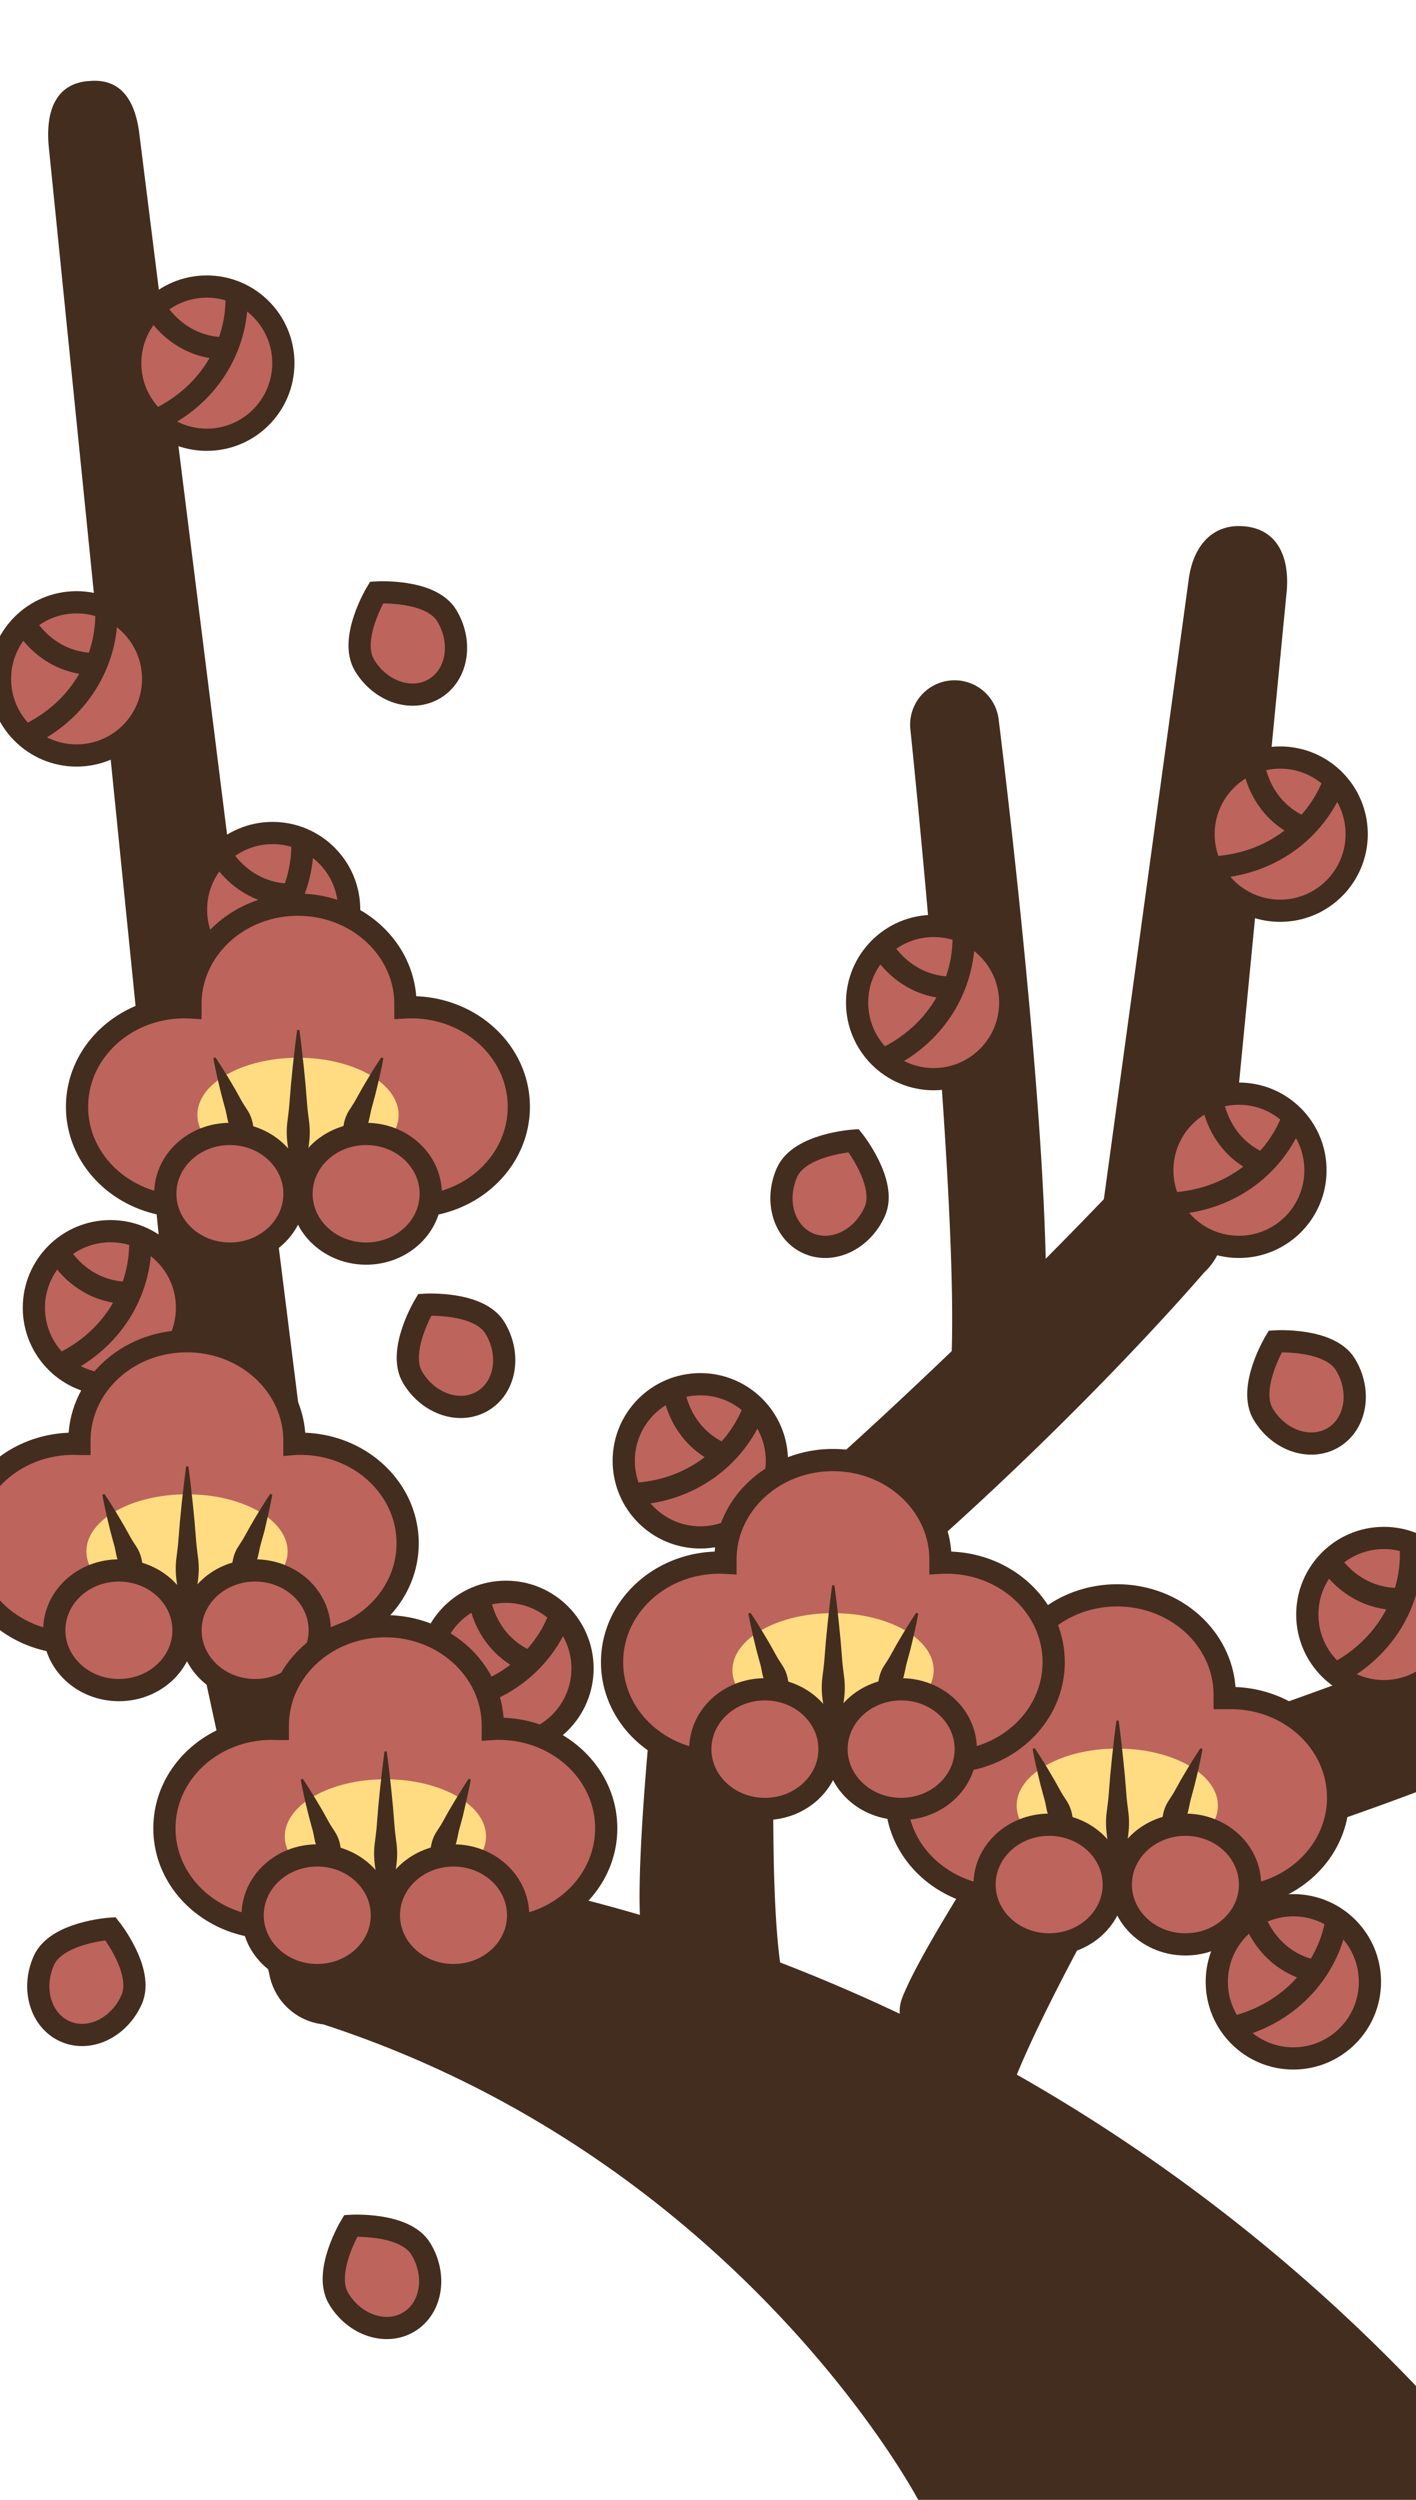 <svg xmlns="http://www.w3.org/2000/svg" width="510" height="900" viewBox="0 0 510 900"><defs><style>.a{fill:#432d1e;}.b{fill:#bd645d;}.b,.c{stroke:#432d1e;stroke-miterlimit:10;stroke-width:8px;}.c{fill:none;}.d{fill:#ffdc82;}</style></defs><title>22</title><path class="a" d="M92.66,571.46l.36,0a22.27,22.27,0,0,0,19.62-24.63l-62.37-498c-1.38-12.21-6.4-21-18.62-19.61l-.36,0c-12.22,1.38-15,12.4-13.62,24.62L68,551.84A22.26,22.26,0,0,0,92.66,571.46Z"/><path class="a" d="M518.65,641.93v-49.8c-39.59,15.51-89.64,33.65-139,47.52a18.92,18.92,0,0,0-8.6,5.18,22.27,22.27,0,0,0-6.1,6.71s-33.27,49.7-40.2,68.25a13.32,13.32,0,0,0-.68,5.22c-14.76-7-29.17-13.11-43.09-18.48-3.93-28.17-2-87.76-2-87.76a22.21,22.21,0,0,0-3.28-12.66c92-70.55,158-148,158-148a22.17,22.17,0,0,0,7.13-16.8,22.24,22.24,0,0,0,.84-3.94l21.62-223.08c1.46-12.21-2.26-23.28-14.46-24.74h0c-12.21-1.46-19.29,7.26-20.75,19.47L397.58,431.72c-4.62,4.83-11.79,12.23-20.95,21.45-1.67-73.2-17-194.57-17-194.57a16,16,0,0,0-31.78,3.6s16.91,161.3,14.93,224.22c-30.5,29.26-69.37,64.69-109.19,96-9.67,7.6-9.6,22.43-1.25,31.46a21.74,21.74,0,0,0,2.24,2.08c0,.28,0,.55-.05.83,0,0-5,48.82-4.06,72.61-42.45-12.44-76.81-17.68-96.87-19.86l-16.74-77.2a22.26,22.26,0,0,0-26.47-17h0a22.26,22.26,0,0,0-17,26.48L97.13,711.41a22.27,22.27,0,0,0,19.34,17.41C266.3,777.66,330.71,900,330.71,900H510V859A628.76,628.76,0,0,0,366.23,746.91c8.81-21.55,26.33-53.53,33.71-66.73A1098.18,1098.18,0,0,0,518.65,641.93Z"/><circle class="b" cx="182.23" cy="600.65" r="27.58"/><path class="c" d="M172.58,574.82s1.52,17.38,19.11,24"/><path class="c" d="M201.85,581.27c-5.59,15.86-21.38,30.46-44.45,31.39"/><circle class="b" cx="498.43" cy="581.27" r="27.58"/><path class="c" d="M478.78,561.93s8.72,15.12,27.44,13.66"/><path class="c" d="M508,555.42c1.63,16.73-6.52,36.64-27,47.22"/><circle class="b" cx="39.78" cy="470.82" r="27.58"/><path class="c" d="M21,450.66S29,466.13,47.8,465.46"/><path class="c" d="M50.46,445.39c.92,16.79-8.06,36.33-29,46"/><circle class="b" cx="461.06" cy="300.31" r="27.58"/><path class="c" d="M451.41,274.48s1.52,17.38,19.11,24"/><path class="c" d="M480.68,280.93c-5.59,15.86-21.38,30.46-44.45,31.39"/><path class="b" d="M108.17,519.78c-.72,0-1.43,0-2.13.06,0-.38,0-.75,0-1.14,0-19.79-17.33-35.83-38.72-35.83s-38.71,16-38.71,35.83c0,.39,0,.76,0,1.14-.7,0-1.41-.06-2.13-.06-21.38,0-38.71,16.05-38.71,35.84s17.33,35.84,38.71,35.84a40.8,40.8,0,0,0,21.35-5.94,41.41,41.41,0,0,0,38.93,0,40.8,40.8,0,0,0,21.35,5.94c21.38,0,38.71-16.05,38.71-35.84S129.55,519.78,108.17,519.78Z"/><ellipse class="d" cx="67.35" cy="558.53" rx="36.24" ry="20.56"/><path class="a" d="M67.08,581.49a31.61,31.61,0,0,1-2.43-6.69,48.83,48.83,0,0,1-1.17-6.69,29.93,29.93,0,0,1,0-6.69c.27-2.24.59-4.47.76-6.7l.54-6.69.66-6.69c.49-4.46,1-8.92,1.6-13.39h.8c.63,4.47,1.11,8.93,1.6,13.39l.66,6.69.54,6.69c.17,2.23.49,4.46.76,6.7a29.93,29.93,0,0,1,0,6.69,48.83,48.83,0,0,1-1.17,6.69,31.61,31.61,0,0,1-2.43,6.69Z"/><path class="a" d="M50.23,570.93a16.89,16.89,0,0,1-3.92-3.18,22.45,22.45,0,0,1-2.75-3.66A13.59,13.59,0,0,1,41.93,560c-.31-1.46-.55-3-1-4.39l-1.16-4.3-1.06-4.35c-.65-2.92-1.32-5.84-1.85-8.81l.74-.3c1.7,2.5,3.25,5,4.82,7.6l2.27,3.86,2.17,3.89c.71,1.31,1.58,2.55,2.37,3.82a13,13,0,0,1,1.7,4.09,22.29,22.29,0,0,1,.58,4.54,16.66,16.66,0,0,1-.58,5Z"/><path class="a" d="M84,570.63a16.66,16.66,0,0,1-.58-5,22.29,22.29,0,0,1,.58-4.54,13.23,13.23,0,0,1,1.7-4.09c.79-1.27,1.66-2.51,2.37-3.82l2.17-3.89,2.27-3.86c1.57-2.55,3.12-5.1,4.82-7.6l.74.3c-.53,3-1.19,5.89-1.85,8.81l-1,4.35L94,555.58c-.4,1.43-.65,2.93-1,4.39a13.34,13.34,0,0,1-1.63,4.12,22.45,22.45,0,0,1-2.75,3.66,16.89,16.89,0,0,1-3.92,3.18Z"/><ellipse class="b" cx="42.82" cy="586.93" rx="23.27" ry="21.54"/><ellipse class="b" cx="91.89" cy="586.93" rx="23.27" ry="21.54"/><path class="b" d="M443.22,611.33c-.71,0-1.42,0-2.13,0,0-.37,0-.75,0-1.13,0-19.79-17.34-35.84-38.72-35.84s-38.71,16.05-38.71,35.84c0,.38,0,.76,0,1.13-.71,0-1.42,0-2.13,0-21.38,0-38.71,16-38.71,35.84S340.22,683,361.6,683A40.8,40.8,0,0,0,383,677.06a41.41,41.41,0,0,0,38.93,0A40.76,40.76,0,0,0,443.22,683c21.38,0,38.72-16,38.72-35.83S464.6,611.33,443.22,611.33Z"/><ellipse class="d" cx="402.41" cy="650.07" rx="36.24" ry="20.56"/><path class="a" d="M402.14,673a31.34,31.34,0,0,1-2.43-6.7,47.36,47.36,0,0,1-1.17-6.69,29.93,29.93,0,0,1,0-6.69c.27-2.23.59-4.46.76-6.69l.54-6.69.66-6.7c.49-4.46,1-8.92,1.6-13.38h.8c.63,4.46,1.11,8.92,1.6,13.38l.66,6.7.54,6.69c.17,2.23.49,4.46.76,6.69a30.54,30.54,0,0,1,0,6.69,48.87,48.87,0,0,1-1.18,6.69,31.84,31.84,0,0,1-2.42,6.7Z"/><path class="a" d="M385.29,662.48a17.18,17.18,0,0,1-3.92-3.19,22.45,22.45,0,0,1-2.75-3.66,13.24,13.24,0,0,1-1.63-4.12c-.32-1.46-.56-3-1-4.38l-1.17-4.31-1.05-4.35c-.66-2.92-1.33-5.83-1.85-8.8l.74-.3c1.7,2.49,3.25,5,4.81,7.6l2.28,3.85,2.17,3.9c.7,1.3,1.57,2.54,2.37,3.81a13.23,13.23,0,0,1,1.7,4.09,22.47,22.47,0,0,1,.58,4.54,17.35,17.35,0,0,1-.58,5Z"/><path class="a" d="M419.05,662.18a17,17,0,0,1-.59-5,23.21,23.21,0,0,1,.58-4.54,13.26,13.26,0,0,1,1.71-4.09c.79-1.27,1.66-2.51,2.37-3.81l2.16-3.9,2.28-3.85c1.56-2.55,3.12-5.11,4.81-7.6l.75.3c-.53,3-1.2,5.88-1.85,8.8l-1.06,4.35-1.16,4.31c-.41,1.42-.65,2.92-1,4.38a13.22,13.22,0,0,1-1.62,4.12,23.11,23.11,0,0,1-2.76,3.66,16.9,16.9,0,0,1-3.91,3.19Z"/><ellipse class="b" cx="377.88" cy="678.48" rx="23.27" ry="21.54"/><ellipse class="b" cx="426.95" cy="678.48" rx="23.27" ry="21.54"/><circle class="b" cx="252.23" cy="525.92" r="27.58"/><path class="c" d="M242.58,500.09s1.52,17.38,19.11,24"/><path class="c" d="M271.85,506.54c-5.59,15.86-21.39,30.46-44.45,31.38"/><circle class="b" cx="465.83" cy="713.5" r="27.58"/><path class="c" d="M451.5,689.94s4.76,16.79,23.27,19.95"/><path class="c" d="M481.46,690.78C479,707.4,466.18,724.71,443.7,730"/><path class="b" d="M179.62,622.39c-.72,0-1.43,0-2.13.05,0-.38,0-.75,0-1.13,0-19.8-17.33-35.84-38.71-35.84s-38.72,16-38.72,35.84c0,.38,0,.75,0,1.13-.7,0-1.41-.05-2.13-.05-21.38,0-38.71,16-38.71,35.83S76.61,694.06,98,694.06a40.77,40.77,0,0,0,21.35-5.94,41.41,41.41,0,0,0,38.93,0,40.8,40.8,0,0,0,21.35,5.94c21.38,0,38.71-16,38.71-35.84S201,622.39,179.62,622.39Z"/><ellipse class="d" cx="138.81" cy="661.13" rx="36.24" ry="20.56"/><path class="a" d="M138.53,684.09a31.56,31.56,0,0,1-2.42-6.69,48.87,48.87,0,0,1-1.18-6.69,29.93,29.93,0,0,1,0-6.69c.27-2.23.59-4.46.76-6.69l.54-6.7.66-6.69c.49-4.46,1-8.92,1.6-13.38h.8c.63,4.46,1.11,8.92,1.6,13.38l.66,6.69.54,6.7c.17,2.23.49,4.46.76,6.69a29.93,29.93,0,0,1,0,6.69,47.36,47.36,0,0,1-1.17,6.69,31.07,31.07,0,0,1-2.43,6.69Z"/><path class="a" d="M121.68,673.54a16.9,16.9,0,0,1-3.91-3.19,23.11,23.11,0,0,1-2.76-3.66,13.22,13.22,0,0,1-1.62-4.12c-.32-1.46-.56-3-1-4.39l-1.16-4.3-1.06-4.35c-.65-2.92-1.32-5.83-1.85-8.81l.75-.3c1.69,2.5,3.24,5.05,4.81,7.6l2.28,3.86,2.16,3.9c.71,1.3,1.58,2.54,2.37,3.81a13.26,13.26,0,0,1,1.71,4.09,23,23,0,0,1,.57,4.54,16.72,16.72,0,0,1-.58,5Z"/><path class="a" d="M155.44,673.24a17.39,17.39,0,0,1-.58-5,22.29,22.29,0,0,1,.58-4.54,13.23,13.23,0,0,1,1.7-4.09c.8-1.27,1.67-2.51,2.37-3.81l2.17-3.9L164,648c1.56-2.55,3.11-5.1,4.81-7.6l.74.3c-.52,3-1.19,5.89-1.85,8.81l-1,4.35-1.17,4.3c-.4,1.43-.64,2.93-1,4.39a13.24,13.24,0,0,1-1.63,4.12,22.45,22.45,0,0,1-2.75,3.66,17.18,17.18,0,0,1-3.92,3.19Z"/><ellipse class="b" cx="114.27" cy="689.53" rx="23.27" ry="21.54"/><ellipse class="b" cx="163.34" cy="689.53" rx="23.27" ry="21.54"/><path class="b" d="M340.85,562.57q-1.08,0-2.13.06c0-.38,0-.76,0-1.14,0-19.79-17.33-35.84-38.71-35.84s-38.72,16.05-38.72,35.84c0,.38,0,.76,0,1.14q-1.05-.06-2.13-.06c-21.38,0-38.71,16-38.71,35.84s17.33,35.84,38.71,35.84a40.69,40.69,0,0,0,21.35-6,41.34,41.34,0,0,0,38.93,0,40.71,40.71,0,0,0,21.35,6c21.38,0,38.71-16,38.71-35.84S362.23,562.57,340.85,562.57Z"/><ellipse class="d" cx="300.04" cy="601.32" rx="36.24" ry="20.56"/><path class="a" d="M299.76,624.28a31.56,31.56,0,0,1-2.42-6.69,49,49,0,0,1-1.18-6.7,29.93,29.93,0,0,1,0-6.69c.27-2.23.59-4.46.76-6.69l.54-6.69.66-6.69c.49-4.47,1-8.93,1.6-13.39h.8c.63,4.46,1.11,8.92,1.6,13.39l.66,6.69.54,6.69c.17,2.23.49,4.46.76,6.69a29.93,29.93,0,0,1,0,6.69,47.49,47.49,0,0,1-1.17,6.7,31.07,31.07,0,0,1-2.43,6.69Z"/><path class="a" d="M282.91,613.72a16.65,16.65,0,0,1-3.91-3.19,22.66,22.66,0,0,1-2.76-3.66,13.44,13.44,0,0,1-1.63-4.11c-.31-1.47-.55-3-1-4.39l-1.16-4.31-1.06-4.35c-.65-2.91-1.32-5.83-1.85-8.8l.74-.3c1.7,2.49,3.25,5,4.82,7.6l2.28,3.85,2.16,3.9c.71,1.31,1.58,2.55,2.37,3.82a13.3,13.3,0,0,1,1.71,4.08,23.21,23.21,0,0,1,.57,4.55,16.66,16.66,0,0,1-.58,5Z"/><path class="a" d="M316.67,613.42a17.32,17.32,0,0,1-.58-5,22.48,22.48,0,0,1,.58-4.55,13.28,13.28,0,0,1,1.7-4.08c.8-1.27,1.67-2.51,2.37-3.82l2.17-3.9,2.27-3.85c1.57-2.55,3.12-5.11,4.82-7.6l.74.3c-.52,3-1.19,5.89-1.85,8.8l-1.05,4.35-1.17,4.31c-.4,1.43-.64,2.92-1,4.39a13.19,13.19,0,0,1-1.63,4.11,22,22,0,0,1-2.75,3.66,16.92,16.92,0,0,1-3.92,3.19Z"/><ellipse class="b" cx="275.5" cy="629.72" rx="23.27" ry="21.54"/><ellipse class="b" cx="324.57" cy="629.72" rx="23.27" ry="21.54"/><circle class="b" cx="336.28" cy="360.94" r="27.58"/><path class="c" d="M317.46,340.78s8.07,15.47,26.84,14.8"/><path class="c" d="M347,335.51c.92,16.79-8.06,36.34-29,46"/><circle class="b" cx="446.21" cy="421.32" r="27.58"/><path class="c" d="M436.56,395.48s1.52,17.39,19.11,24"/><path class="c" d="M465.83,401.94c-5.59,15.85-21.38,30.45-44.45,31.38"/><circle class="b" cx="74.48" cy="130.74" r="27.58"/><path class="c" d="M55.66,110.59s8.08,15.47,26.84,14.8"/><path class="c" d="M85.16,105.32c.92,16.78-8,36.33-29,46"/><circle class="b" cx="27.58" cy="244.41" r="27.58"/><path class="c" d="M8.76,224.26s8.07,15.47,26.84,14.8"/><path class="c" d="M38.26,219c.92,16.78-8.06,36.33-29,46"/><circle class="b" cx="98.18" cy="327.48" r="27.58"/><path class="c" d="M79.36,307.32s8.07,15.47,26.84,14.8"/><path class="c" d="M108.86,302.05c.92,16.79-8.06,36.33-29,46"/><path class="b" d="M148.15,362.63q-1.08,0-2.13.06c0-.38,0-.76,0-1.14,0-19.79-17.33-35.84-38.72-35.84s-38.71,16.05-38.71,35.84c0,.38,0,.76,0,1.14q-1.05-.06-2.13-.06c-21.38,0-38.71,16-38.71,35.84S45.14,434.3,66.52,434.3a40.8,40.8,0,0,0,21.35-5.94,41.41,41.41,0,0,0,38.93,0,40.77,40.77,0,0,0,21.35,5.94c21.38,0,38.71-16,38.71-35.83S169.53,362.63,148.15,362.63Z"/><ellipse class="d" cx="107.33" cy="401.37" rx="36.24" ry="20.56"/><path class="a" d="M107.06,424.34a31.49,31.49,0,0,1-2.43-6.7,48.83,48.83,0,0,1-1.17-6.69,29.93,29.93,0,0,1,0-6.69c.27-2.23.59-4.46.76-6.69l.54-6.69.66-6.7c.49-4.46,1-8.92,1.6-13.38h.8c.63,4.46,1.11,8.92,1.6,13.38l.66,6.7.54,6.69c.17,2.23.49,4.46.76,6.69a29.93,29.93,0,0,1,0,6.69,48.83,48.83,0,0,1-1.17,6.69,31.49,31.49,0,0,1-2.43,6.7Z"/><path class="a" d="M90.21,413.78a17.18,17.18,0,0,1-3.92-3.19,22.45,22.45,0,0,1-2.75-3.66,13.24,13.24,0,0,1-1.63-4.12c-.31-1.46-.55-2.95-1-4.38l-1.16-4.31-1.06-4.35c-.66-2.92-1.32-5.83-1.85-8.8l.74-.3c1.7,2.49,3.25,5.05,4.82,7.6l2.27,3.85,2.17,3.9c.71,1.3,1.58,2.54,2.37,3.81a13.23,13.23,0,0,1,1.7,4.09,22.47,22.47,0,0,1,.58,4.54,16.68,16.68,0,0,1-.58,5Z"/><path class="a" d="M124,413.48a16.68,16.68,0,0,1-.58-5,22.47,22.47,0,0,1,.58-4.54,13.23,13.23,0,0,1,1.7-4.09c.79-1.27,1.66-2.51,2.37-3.81l2.17-3.9,2.27-3.85c1.57-2.55,3.12-5.11,4.82-7.6l.74.3c-.53,3-1.19,5.88-1.85,8.8l-1.06,4.35L134,398.43c-.41,1.43-.65,2.92-1,4.38a13.24,13.24,0,0,1-1.63,4.12,22.45,22.45,0,0,1-2.75,3.66,17.18,17.18,0,0,1-3.92,3.19Z"/><ellipse class="b" cx="82.8" cy="429.78" rx="23.27" ry="21.54"/><ellipse class="b" cx="131.87" cy="429.78" rx="23.27" ry="21.54"/><path class="b" d="M283.45,422.12c4.52-10.21,24-11.47,24-11.47s12.15,15.28,7.63,25.49-15.28,15.35-24,11.48S278.93,432.33,283.45,422.12Z"/><path class="b" d="M122,827.61c-5.78-9.55,4.33-26.26,4.33-26.26s19.49-1.22,25.27,8.33,3.85,21.31-4.32,26.26S127.76,837.16,122,827.61Z"/><path class="b" d="M15.79,705.85c4.52-10.21,24-11.48,24-11.48s12.15,15.29,7.63,25.5-15.28,15.34-24,11.47S11.26,716.05,15.79,705.85Z"/><path class="b" d="M131.31,239.56c-5.79-9.55,4.32-26.25,4.32-26.25s19.49-1.23,25.28,8.32,3.85,21.31-4.33,26.26S137.09,249.12,131.31,239.56Z"/><path class="b" d="M455,509.19c-5.79-9.55,4.32-26.26,4.32-26.26s19.49-1.22,25.28,8.33,3.85,21.31-4.33,26.26S460.73,518.74,455,509.19Z"/><path class="b" d="M148.67,496c-5.79-9.55,4.32-26.26,4.32-26.26s19.49-1.22,25.28,8.33,3.85,21.31-4.33,26.26S154.45,505.57,148.67,496Z"/></svg>